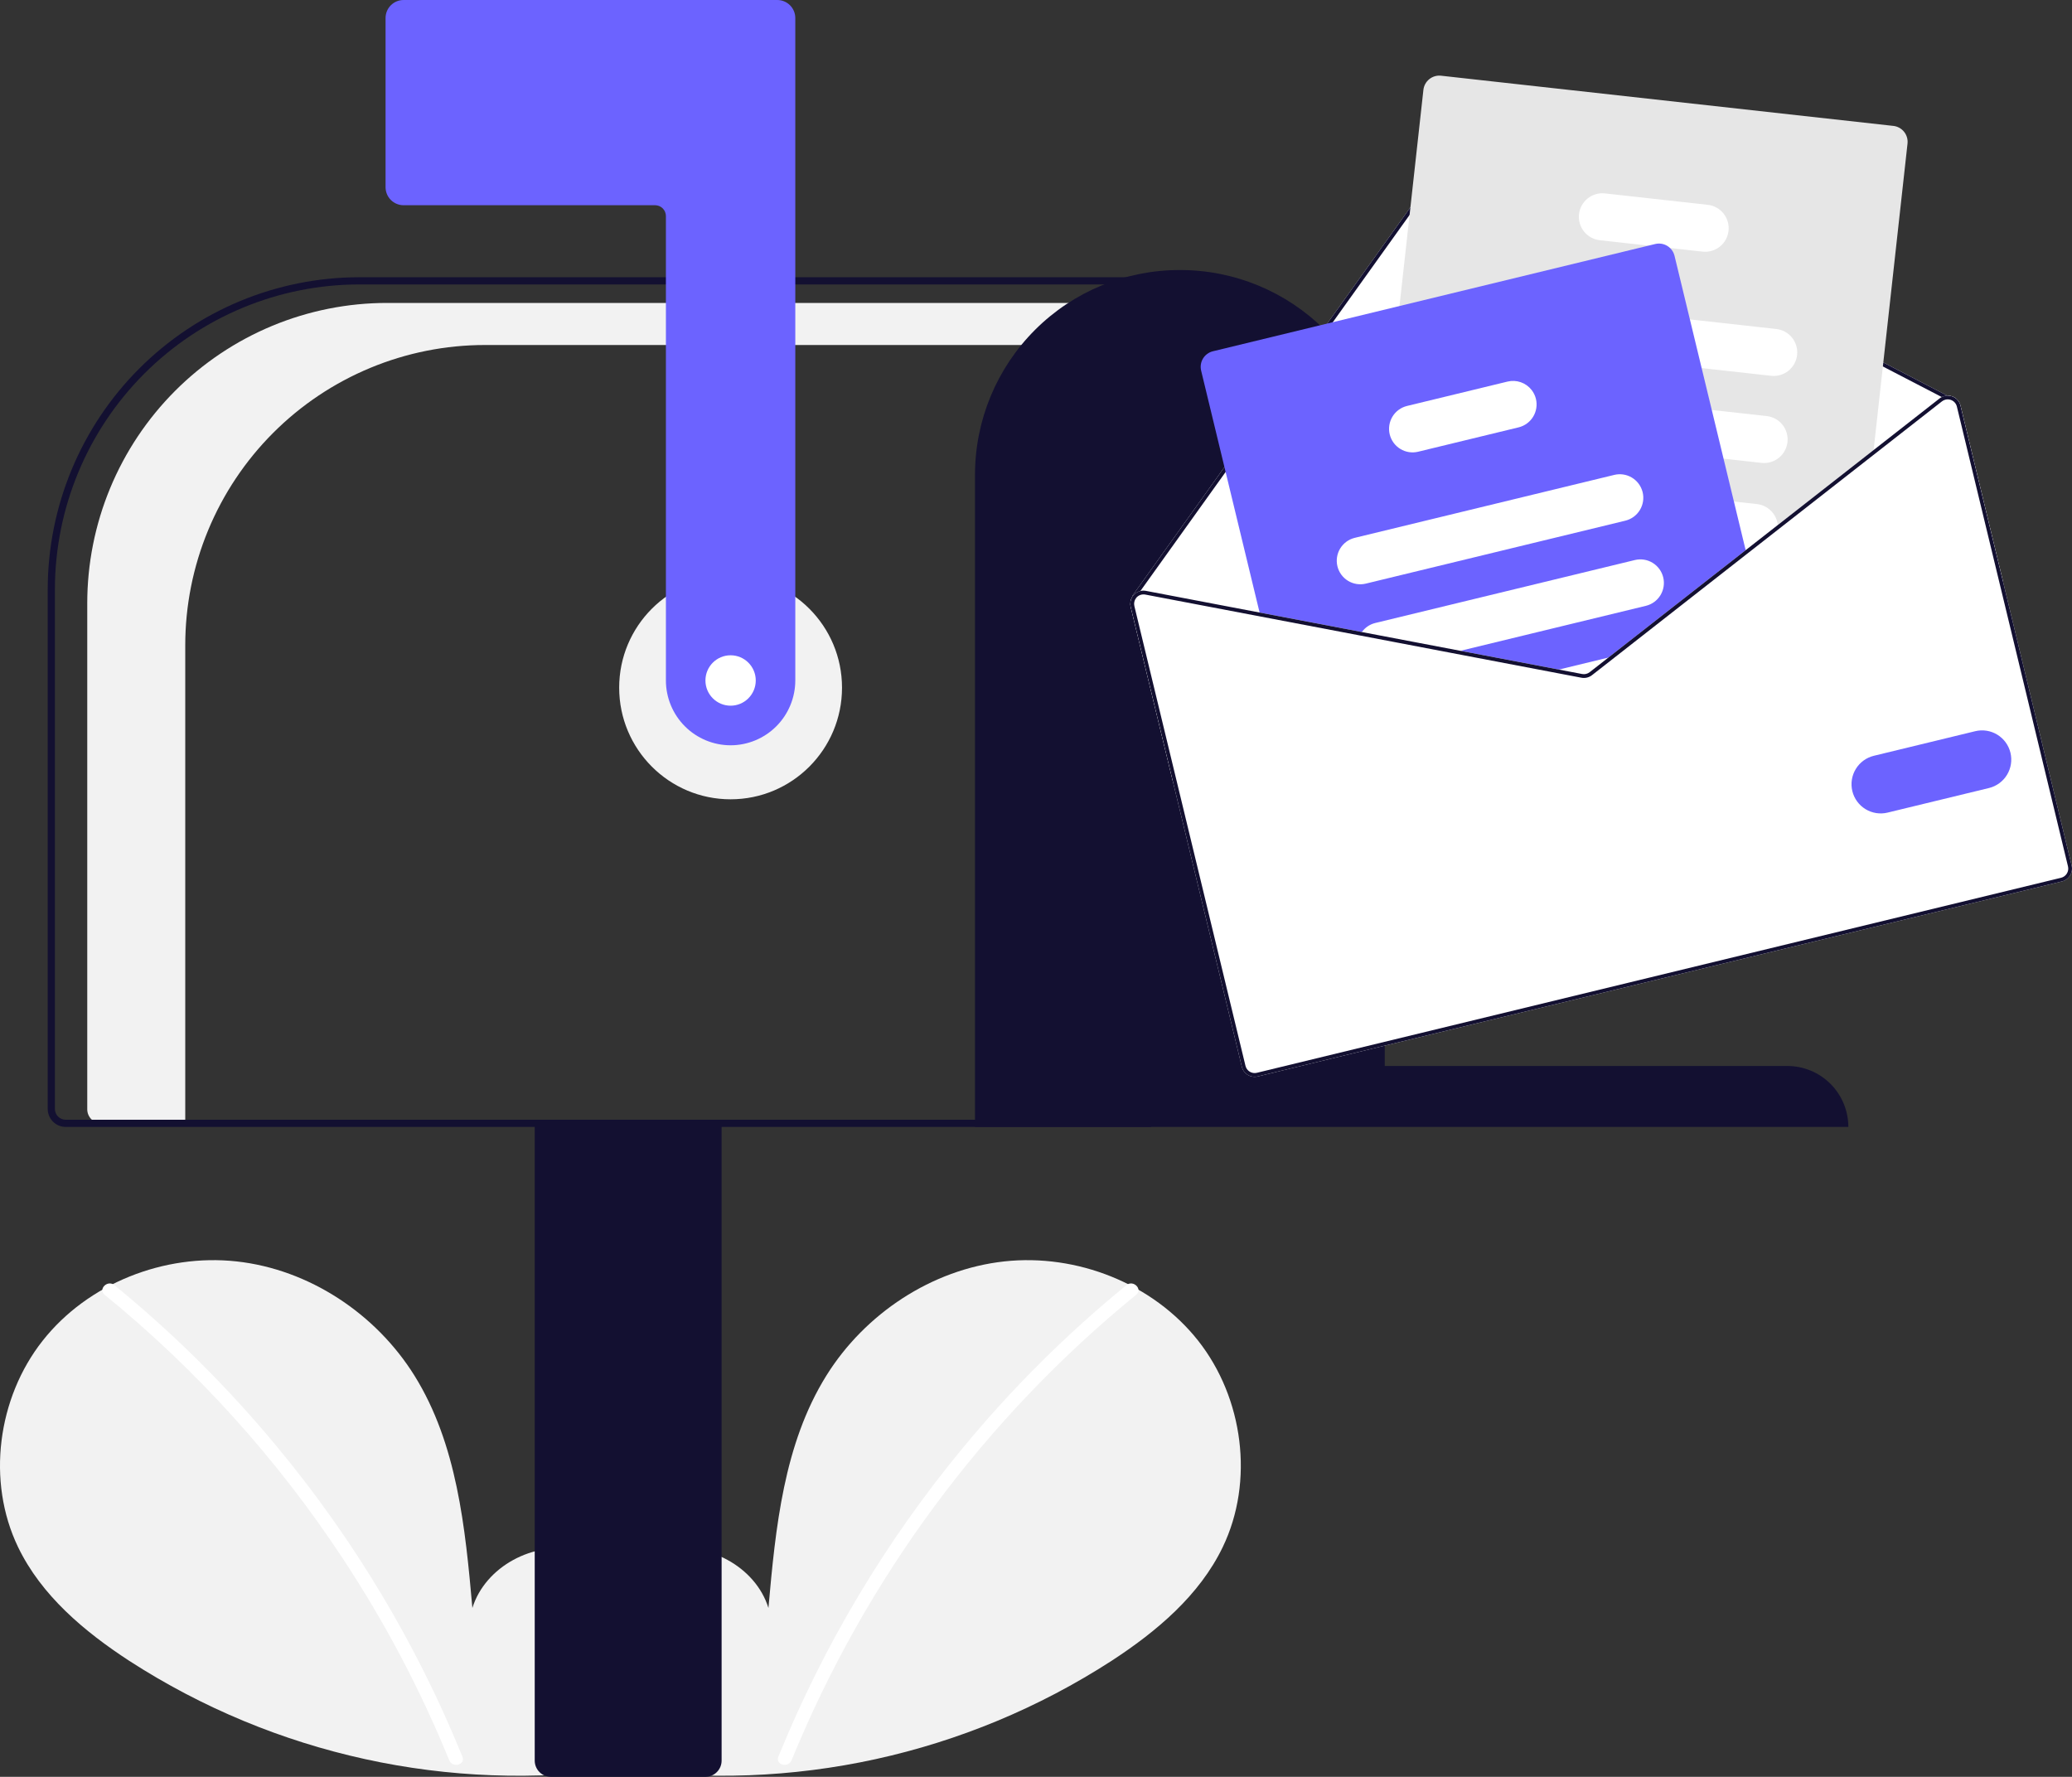 <svg width="386" height="331" viewBox="0 0 386 331" fill="none" xmlns="http://www.w3.org/2000/svg">
<rect x="0" y="0" width="386" height="331" fill="#333333" stroke="none"/>
<g clip-path="url(#clip0_48_674)">
<path d="M113.438 327.546C119.634 322.301 123.398 314.016 122.411 305.949C121.424 297.883 115.311 290.468 107.38 288.755C99.45 287.042 90.41 291.784 88.002 299.544C86.676 284.583 85.148 268.995 77.208 256.254C70.018 244.718 57.565 236.463 44.069 234.986C30.572 233.509 16.362 239.087 7.945 249.758C-0.472 260.429 -2.533 275.942 3.362 288.193C7.705 297.218 15.706 303.935 24.089 309.399C51.177 326.907 83.666 334.027 115.578 329.449" fill="#F2F2F2"/>
<path d="M21.292 239.396C32.428 248.482 42.644 258.644 51.792 269.736C66.11 287.034 77.696 306.429 86.146 327.244C86.765 328.763 84.303 329.424 83.692 327.922C78.318 314.761 71.669 302.16 63.841 290.299C51.635 271.77 36.679 255.213 19.491 241.199C18.221 240.162 20.031 238.368 21.292 239.396Z" fill="white"/>
<path d="M117.718 327.546C111.521 322.301 107.758 314.016 108.745 305.949C109.732 297.883 115.845 290.468 123.775 288.755C131.706 287.042 140.746 291.784 143.154 299.544C144.48 284.583 146.007 268.995 153.948 256.254C161.138 244.718 173.591 236.463 187.087 234.986C200.584 233.509 214.793 239.087 223.211 249.758C231.628 260.429 233.689 275.942 227.794 288.193C223.451 297.218 215.45 303.935 207.067 309.399C179.979 326.907 147.49 334.027 115.578 329.449" fill="#F2F2F2"/>
<path d="M209.864 239.396C198.728 248.482 188.512 258.644 179.363 269.736C165.046 287.034 153.46 306.429 145.009 327.244C144.391 328.763 146.852 329.424 147.464 327.922C161.291 294.093 183.364 264.276 211.664 241.199C212.935 240.162 211.125 238.368 209.864 239.396Z" fill="white"/>
<path d="M136.106 148.9C147.569 148.9 156.862 139.591 156.862 128.107C156.862 116.624 147.569 107.315 136.106 107.315C124.642 107.315 115.349 116.624 115.349 128.107C115.349 139.591 124.642 148.9 136.106 148.9Z" fill="#F2F2F2"/>
<path d="M72.108 56.433H215.114V64.27H90.364C83.029 64.27 75.766 65.717 68.99 68.529C62.214 71.341 56.056 75.462 50.87 80.658C45.683 85.853 41.569 92.021 38.762 98.809C35.955 105.597 34.511 112.873 34.511 120.221V209.264H18.863C18.171 209.264 17.508 208.989 17.019 208.499C16.529 208.009 16.255 207.345 16.255 206.652V112.383C16.255 105.035 17.699 97.76 20.506 90.972C23.313 84.183 27.427 78.016 32.614 72.82C37.8 67.625 43.958 63.503 50.734 60.691C57.511 57.88 64.773 56.433 72.108 56.433Z" fill="#F2F2F2"/>
<path d="M99.615 327.982V208.929H134.432V327.982C134.431 328.782 134.113 329.549 133.548 330.115C132.983 330.681 132.218 330.999 131.419 331H102.628C101.829 330.999 101.063 330.681 100.498 330.115C99.933 329.549 99.616 328.782 99.615 327.982Z" fill="#131031"/>
<path d="M8.89 206.582V109.774C8.907 94.363 15.026 79.588 25.905 68.69C36.783 57.793 51.532 51.663 66.917 51.645H214.444V209.935H12.237C11.35 209.934 10.499 209.581 9.871 208.952C9.244 208.323 8.891 207.471 8.89 206.582ZM213.105 52.987H66.917C51.888 53.004 37.478 58.992 26.851 69.638C16.224 80.284 10.246 94.718 10.229 109.774V206.582C10.229 207.115 10.441 207.627 10.818 208.004C11.194 208.381 11.705 208.593 12.237 208.594H213.105V52.987Z" fill="#131031"/>
<path d="M136.106 138.839C132.91 138.835 129.847 137.562 127.588 135.299C125.328 133.035 124.057 129.967 124.054 126.766V40.243C124.053 39.71 123.841 39.198 123.465 38.821C123.088 38.444 122.578 38.232 122.045 38.231H75.176C74.288 38.23 73.437 37.876 72.81 37.248C72.182 36.619 71.829 35.767 71.828 34.877V3.354C71.829 2.464 72.182 1.612 72.81 0.983C73.437 0.355 74.288 0.001 75.176 0H144.81C145.698 0.001 146.548 0.355 147.176 0.983C147.804 1.612 148.157 2.464 148.158 3.354V126.766C148.154 129.967 146.883 133.035 144.624 135.299C142.364 137.562 139.301 138.835 136.106 138.839Z" fill="#6C63FF"/>
<path d="M219.801 50.304C229.901 50.283 239.597 54.282 246.754 61.421C253.911 68.561 257.944 78.257 257.965 88.375V198.58H332.956C335.968 198.574 338.86 199.767 340.995 201.896C343.129 204.026 344.332 206.917 344.338 209.935H181.636V88.375C181.657 78.257 185.69 68.561 192.847 61.421C200.004 54.282 209.7 50.283 219.801 50.304Z" fill="#131031"/>
<path d="M210.642 113.061L218.545 145.763L373.133 108.276L365.231 75.574C365.135 75.174 364.941 74.805 364.665 74.501C364.389 74.196 364.04 73.967 363.652 73.833C363.366 73.732 363.062 73.687 362.759 73.699L273.4 27.351C272.877 27.083 272.275 27.011 271.703 27.149C271.131 27.287 270.627 27.624 270.283 28.101L227.217 88.261L210.981 110.946C210.952 110.986 210.931 111.032 210.921 111.08C210.911 111.129 210.911 111.179 210.922 111.227C210.591 111.778 210.491 112.437 210.642 113.061Z" fill="white"/>
<path d="M210.922 111.227C210.929 111.269 210.945 111.31 210.969 111.346C210.992 111.383 211.022 111.414 211.058 111.439C211.1 111.468 211.147 111.487 211.197 111.497C211.247 111.507 211.298 111.507 211.348 111.496C211.429 111.475 211.499 111.425 211.548 111.357L211.604 111.28L212.449 110.095L227.801 88.656L270.854 28.511C271.1 28.17 271.46 27.929 271.868 27.831C272.276 27.733 272.705 27.785 273.079 27.977L361.745 73.966L362.541 74.379C362.573 74.393 362.606 74.405 362.639 74.414C362.699 74.403 362.76 74.397 362.821 74.397C362.904 74.369 362.974 74.31 363.015 74.233C363.037 74.192 363.05 74.147 363.055 74.101C363.059 74.055 363.054 74.009 363.04 73.965C363.027 73.92 363.005 73.879 362.975 73.844C362.946 73.808 362.91 73.779 362.869 73.757L362.759 73.699L273.4 27.351C272.876 27.083 272.275 27.011 271.703 27.149C271.131 27.287 270.627 27.624 270.283 28.101L227.217 88.261L210.981 110.946C210.952 110.986 210.931 111.032 210.921 111.08C210.911 111.129 210.911 111.179 210.922 111.227Z" fill="#131031"/>
<path d="M257.349 114.561L260.791 114.944L286.329 117.778L303.259 119.655L304.26 119.767L325.386 103.237L326.195 102.604L331.185 98.7L348.937 84.812L349.044 83.837L355.358 26.749C355.444 25.963 355.215 25.175 354.722 24.557C354.229 23.939 353.512 23.543 352.727 23.455L268.459 14.104C267.675 14.018 266.888 14.247 266.272 14.741C265.655 15.235 265.259 15.953 265.171 16.739L260.718 57.007L258.248 79.333L256.038 99.306L255.014 108.581L254.715 111.268C254.63 112.054 254.859 112.843 255.353 113.46C255.847 114.077 256.565 114.473 257.349 114.561Z" fill="#E6E6E6"/>
<path d="M280.506 64.522L317.008 68.571L329.953 70.007C330.525 70.071 331.103 70.021 331.655 69.86C332.208 69.7 332.723 69.432 333.172 69.072C333.621 68.712 333.994 68.267 334.272 67.762C334.549 67.257 334.724 66.703 334.787 66.13C334.851 65.558 334.801 64.978 334.64 64.425C334.48 63.872 334.213 63.356 333.853 62.906C333.494 62.457 333.05 62.082 332.546 61.805C332.042 61.527 331.489 61.351 330.917 61.288L314.817 59.502L281.473 55.798C280.318 55.67 279.16 56.007 278.254 56.734C277.347 57.461 276.766 58.52 276.638 59.676C276.509 60.832 276.845 61.992 277.57 62.901C278.296 63.81 279.352 64.393 280.506 64.522Z" fill="white"/>
<path d="M278.428 80.697C278.522 80.714 278.616 80.731 278.712 80.74L321.085 85.442L328.16 86.229C329.315 86.357 330.473 86.02 331.38 85.293C332.286 84.565 332.868 83.507 332.995 82.35C333.123 81.193 332.787 80.033 332.061 79.125C331.335 78.216 330.278 77.634 329.123 77.506L318.893 76.373L285.328 72.647L279.68 72.02C278.55 71.894 277.416 72.212 276.516 72.909C275.617 73.605 275.023 74.624 274.861 75.751C274.698 76.878 274.98 78.024 275.645 78.947C276.311 79.87 277.309 80.498 278.428 80.697Z" fill="white"/>
<path d="M273.632 95.039C273.979 95.617 274.455 96.106 275.022 96.47C275.588 96.833 276.231 97.061 276.9 97.135L294.267 99.062L325.199 102.495L325.206 102.493L326.195 102.604L331.185 98.7C331.216 98.404 331.216 98.105 331.185 97.808C331.08 96.812 330.639 95.882 329.934 95.172C329.23 94.462 328.304 94.014 327.311 93.902L323.014 93.424L305.969 91.534L293.705 90.172L277.863 88.413C277.051 88.323 276.23 88.462 275.493 88.815C274.756 89.168 274.132 89.72 273.692 90.409C273.252 91.099 273.013 91.897 273.003 92.716C272.992 93.534 273.21 94.339 273.632 95.039Z" fill="white"/>
<path d="M298.026 44.75L307.108 45.758L311.12 46.204L317.179 46.876C318.334 47.004 319.492 46.667 320.399 45.939C321.306 45.212 321.887 44.153 322.015 42.997C322.143 41.84 321.806 40.68 321.08 39.772C320.354 38.863 319.297 38.281 318.143 38.153L298.994 36.03C297.839 35.901 296.681 36.237 295.774 36.964C294.867 37.691 294.286 38.749 294.157 39.905C294.029 41.062 294.365 42.222 295.09 43.13C295.816 44.039 296.872 44.621 298.026 44.75Z" fill="white"/>
<path d="M223.762 69.038L234.835 114.858L253.315 118.378L270.411 121.638L288.752 125.134L294.613 126.251C294.956 126.316 295.309 126.307 295.648 126.225C295.988 126.143 296.306 125.989 296.581 125.774L301.283 122.096L304.26 119.767L325.386 103.237L311.953 47.652C311.82 47.099 311.531 46.596 311.12 46.204C310.759 45.857 310.317 45.606 309.835 45.475C309.352 45.344 308.844 45.337 308.358 45.455L225.956 65.437C225.188 65.624 224.526 66.108 224.115 66.783C223.704 67.458 223.577 68.269 223.762 69.038Z" fill="#6C63FF"/>
<path d="M249.152 105.489C249.426 106.62 250.137 107.595 251.128 108.201C252.119 108.806 253.31 108.994 254.439 108.721L302.79 96.996C303.918 96.72 304.891 96.008 305.496 95.016C306.101 94.023 306.288 92.831 306.016 91.7C306.004 91.644 305.988 91.588 305.969 91.534C305.66 90.444 304.942 89.516 303.966 88.945C302.989 88.373 301.829 88.202 300.73 88.468L252.378 100.194C251.25 100.468 250.276 101.18 249.671 102.173C249.066 103.166 248.88 104.359 249.152 105.489Z" fill="white"/>
<path d="M253.315 118.378L270.411 121.638L306.623 112.857C307.752 112.583 308.726 111.871 309.331 110.878C309.936 109.885 310.123 108.692 309.849 107.561C309.576 106.43 308.865 105.454 307.874 104.848C306.883 104.242 305.691 104.055 304.563 104.329L256.211 116.054C255.2 116.298 254.31 116.895 253.702 117.739C253.555 117.941 253.426 118.154 253.315 118.378Z" fill="white"/>
<path d="M288.752 125.134L294.613 126.252C294.956 126.317 295.309 126.308 295.648 126.225C295.988 126.143 296.306 125.989 296.581 125.774L301.283 122.096L288.752 125.134Z" fill="white"/>
<path d="M258.894 80.92C259.169 82.05 259.879 83.025 260.871 83.631C261.862 84.237 263.052 84.424 264.181 84.152L282.909 79.61C284.037 79.335 285.01 78.623 285.615 77.63C286.219 76.637 286.406 75.445 286.135 74.314C285.989 73.707 285.714 73.138 285.328 72.647C284.81 71.983 284.112 71.482 283.318 71.205C282.523 70.928 281.666 70.885 280.848 71.083L262.12 75.624C260.992 75.898 260.018 76.61 259.413 77.603C258.808 78.596 258.621 79.789 258.894 80.92Z" fill="white"/>
<path d="M270.409 121.638L288.754 125.135L294.613 126.252C294.956 126.317 295.308 126.307 295.647 126.225C295.986 126.143 296.304 125.99 296.58 125.775L301.285 122.096L299.634 122.496L296.148 125.22C295.951 125.373 295.724 125.483 295.482 125.541C295.24 125.6 294.988 125.607 294.743 125.561L290.405 124.734L272.06 121.237L270.409 121.638ZM325.204 102.496L325.383 103.235L326.197 102.601L325.204 102.496ZM270.409 121.638L288.754 125.135L294.613 126.252C294.956 126.317 295.308 126.307 295.647 126.225C295.986 126.143 296.304 125.99 296.58 125.775L301.285 122.096L299.634 122.496L296.148 125.22C295.951 125.373 295.724 125.483 295.482 125.541C295.24 125.6 294.988 125.607 294.743 125.561L290.405 124.734L272.06 121.237L270.409 121.638ZM270.409 121.638L288.754 125.135L294.613 126.252C294.956 126.317 295.308 126.307 295.647 126.225C295.986 126.143 296.304 125.99 296.58 125.775L301.285 122.096L299.634 122.496L296.148 125.22C295.951 125.373 295.724 125.483 295.482 125.541C295.24 125.6 294.988 125.607 294.743 125.561L290.405 124.734L272.06 121.237L270.409 121.638ZM210.642 113.061L231.342 198.719C231.496 199.352 231.894 199.898 232.449 200.237C233.004 200.577 233.671 200.682 234.303 200.529L384.124 164.198C384.756 164.044 385.301 163.645 385.64 163.089C385.979 162.533 386.083 161.865 385.931 161.232L365.231 75.574C365.135 75.174 364.941 74.805 364.665 74.501C364.389 74.196 364.04 73.967 363.652 73.833C363.366 73.732 363.062 73.687 362.759 73.699C362.405 73.709 362.058 73.8 361.745 73.966C361.601 74.034 361.464 74.119 361.339 74.219L349.043 83.837L331.185 97.81L325.203 102.491L325.204 102.496L325.199 102.497L303.261 119.653L299.634 122.496L296.148 125.22C295.951 125.373 295.724 125.483 295.482 125.541C295.24 125.6 294.988 125.607 294.743 125.561L290.405 124.734L272.06 121.237L253.7 117.739L213.485 110.073C213.142 110.005 212.789 110.013 212.449 110.095C211.992 110.207 211.576 110.449 211.252 110.79C211.127 110.924 211.017 111.071 210.922 111.227C210.591 111.778 210.491 112.437 210.642 113.061ZM270.409 121.638L288.754 125.135L294.613 126.252C294.956 126.317 295.308 126.307 295.647 126.225C295.986 126.143 296.304 125.99 296.58 125.775L301.285 122.096L299.634 122.496L296.148 125.22C295.951 125.373 295.724 125.483 295.482 125.541C295.24 125.6 294.988 125.607 294.743 125.561L290.405 124.734L272.06 121.237L270.409 121.638ZM270.409 121.638L288.754 125.135L294.613 126.252C294.956 126.317 295.308 126.307 295.647 126.225C295.986 126.143 296.304 125.99 296.58 125.775L301.285 122.096L299.634 122.496L296.148 125.22C295.951 125.373 295.724 125.483 295.482 125.541C295.24 125.6 294.988 125.607 294.743 125.561L290.405 124.734L272.06 121.237L270.409 121.638ZM270.409 121.638L288.754 125.135L294.613 126.252C294.956 126.317 295.308 126.307 295.647 126.225C295.986 126.143 296.304 125.99 296.58 125.775L301.285 122.096L299.634 122.496L296.148 125.22C295.951 125.373 295.724 125.483 295.482 125.541C295.24 125.6 294.988 125.607 294.743 125.561L290.405 124.734L272.06 121.237L270.409 121.638Z" fill="white"/>
<path d="M270.409 121.638L288.754 125.135L294.613 126.252C294.956 126.317 295.308 126.307 295.647 126.225C295.986 126.143 296.304 125.989 296.58 125.775L301.285 122.096L299.634 122.496L296.148 125.22C295.951 125.373 295.724 125.482 295.482 125.541C295.24 125.6 294.988 125.607 294.743 125.561L290.405 124.734L272.06 121.237L270.409 121.638ZM325.204 102.496L325.383 103.235L326.197 102.601L325.204 102.496ZM270.409 121.638L288.754 125.135L294.613 126.252C294.956 126.317 295.308 126.307 295.647 126.225C295.986 126.143 296.304 125.989 296.58 125.775L301.285 122.096L299.634 122.496L296.148 125.22C295.951 125.373 295.724 125.482 295.482 125.541C295.24 125.6 294.988 125.607 294.743 125.561L290.405 124.734L272.06 121.237L270.409 121.638ZM270.409 121.638L288.754 125.135L294.613 126.252C294.956 126.317 295.308 126.307 295.647 126.225C295.986 126.143 296.304 125.989 296.58 125.775L301.285 122.096L299.634 122.496L296.148 125.22C295.951 125.373 295.724 125.482 295.482 125.541C295.24 125.6 294.988 125.607 294.743 125.561L290.405 124.734L272.06 121.237L270.409 121.638ZM211.604 111.28L211.695 111.348C211.71 111.323 211.736 111.301 211.756 111.275C211.959 111.063 212.211 110.905 212.49 110.815C212.769 110.726 213.065 110.706 213.353 110.76L253.316 118.375L270.409 121.638L288.754 125.135L294.613 126.252C294.956 126.317 295.308 126.307 295.647 126.225C295.986 126.143 296.304 125.989 296.58 125.775L301.285 122.096L299.634 122.496L296.148 125.22C295.951 125.373 295.724 125.482 295.482 125.541C295.24 125.6 294.988 125.607 294.743 125.561L290.405 124.734L272.06 121.237L253.7 117.739L213.485 110.073C213.142 110.005 212.789 110.013 212.449 110.095L211.604 111.28ZM210.642 113.061L231.342 198.719C231.496 199.352 231.894 199.898 232.449 200.237C233.004 200.577 233.671 200.682 234.303 200.529L384.124 164.198C384.756 164.044 385.301 163.645 385.64 163.089C385.979 162.533 386.083 161.865 385.931 161.232L365.231 75.574C365.135 75.174 364.941 74.805 364.665 74.501C364.389 74.196 364.04 73.967 363.652 73.833C363.366 73.732 363.062 73.687 362.759 73.699C362.405 73.709 362.058 73.8 361.745 73.966C361.601 74.034 361.464 74.119 361.339 74.219L349.043 83.837L331.185 97.81L325.203 102.491L325.204 102.496L325.199 102.497L303.261 119.653L299.634 122.496L296.148 125.22C295.951 125.373 295.724 125.482 295.482 125.541C295.24 125.6 294.988 125.607 294.743 125.561L290.405 124.734L272.06 121.237L253.7 117.739L213.485 110.073C213.142 110.005 212.789 110.013 212.449 110.095C211.992 110.207 211.576 110.449 211.252 110.79C211.127 110.924 211.017 111.071 210.922 111.227C210.591 111.778 210.491 112.437 210.642 113.061ZM211.325 112.896C211.264 112.643 211.26 112.38 211.313 112.126C211.367 111.872 211.476 111.633 211.634 111.427C211.648 111.396 211.669 111.37 211.695 111.348C211.71 111.323 211.736 111.301 211.756 111.275C211.959 111.063 212.211 110.905 212.49 110.815C212.769 110.726 213.065 110.706 213.353 110.76L253.316 118.375L270.409 121.638L288.754 125.135L294.613 126.252C294.956 126.317 295.308 126.307 295.647 126.225C295.986 126.143 296.304 125.989 296.58 125.775L301.285 122.096L304.26 119.767L325.383 103.235L326.197 102.601L331.182 98.7L348.938 84.809L361.774 74.768C361.969 74.615 362.195 74.506 362.435 74.448C362.502 74.431 362.571 74.42 362.639 74.414C362.699 74.403 362.76 74.397 362.821 74.397C363.026 74.395 363.23 74.428 363.424 74.495C363.701 74.592 363.949 74.756 364.146 74.973C364.343 75.19 364.483 75.453 364.553 75.738L385.253 161.396C385.308 161.62 385.317 161.853 385.282 162.082C385.246 162.31 385.166 162.529 385.046 162.726C384.926 162.923 384.768 163.095 384.582 163.231C384.396 163.367 384.184 163.465 383.96 163.519L234.139 199.85C233.687 199.959 233.21 199.884 232.814 199.641C232.418 199.397 232.134 199.006 232.025 198.554L211.325 112.896ZM270.409 121.638L288.754 125.135L294.613 126.252C294.956 126.317 295.308 126.307 295.647 126.225C295.986 126.143 296.304 125.989 296.58 125.775L301.285 122.096L299.634 122.496L296.148 125.22C295.951 125.373 295.724 125.482 295.482 125.541C295.24 125.6 294.988 125.607 294.743 125.561L290.405 124.734L272.06 121.237L270.409 121.638ZM270.409 121.638L288.754 125.135L294.613 126.252C294.956 126.317 295.308 126.307 295.647 126.225C295.986 126.143 296.304 125.989 296.58 125.775L301.285 122.096L299.634 122.496L296.148 125.22C295.951 125.373 295.724 125.482 295.482 125.541C295.24 125.6 294.988 125.607 294.743 125.561L290.405 124.734L272.06 121.237L270.409 121.638ZM270.409 121.638L288.754 125.135L294.613 126.252C294.956 126.317 295.308 126.307 295.647 126.225C295.986 126.143 296.304 125.989 296.58 125.775L301.285 122.096L299.634 122.496L296.148 125.22C295.951 125.373 295.724 125.482 295.482 125.541C295.24 125.6 294.988 125.607 294.743 125.561L290.405 124.734L272.06 121.237L270.409 121.638Z" fill="#131031"/>
<path d="M345.076 147.369C344.739 145.965 344.971 144.485 345.722 143.252C346.472 142.02 347.68 141.136 349.081 140.795L367.99 136.209C369.389 135.875 370.864 136.11 372.09 136.863C373.317 137.616 374.196 138.825 374.534 140.225C374.873 141.626 374.643 143.104 373.896 144.335C373.149 145.566 371.945 146.451 370.548 146.795L351.639 151.38C350.238 151.718 348.76 151.486 347.53 150.734C346.299 149.982 345.417 148.772 345.076 147.369Z" fill="#6C63FF"/>
<path d="M136.106 131.461C138.694 131.461 140.793 129.359 140.793 126.766C140.793 124.173 138.694 122.071 136.106 122.071C133.517 122.071 131.419 124.173 131.419 126.766C131.419 129.359 133.517 131.461 136.106 131.461Z" fill="white"/>
</g>
<defs>
<clipPath id="clip0_48_674">
<rect width="386" height="331" fill="white"/>
</clipPath>
</defs>
</svg>
